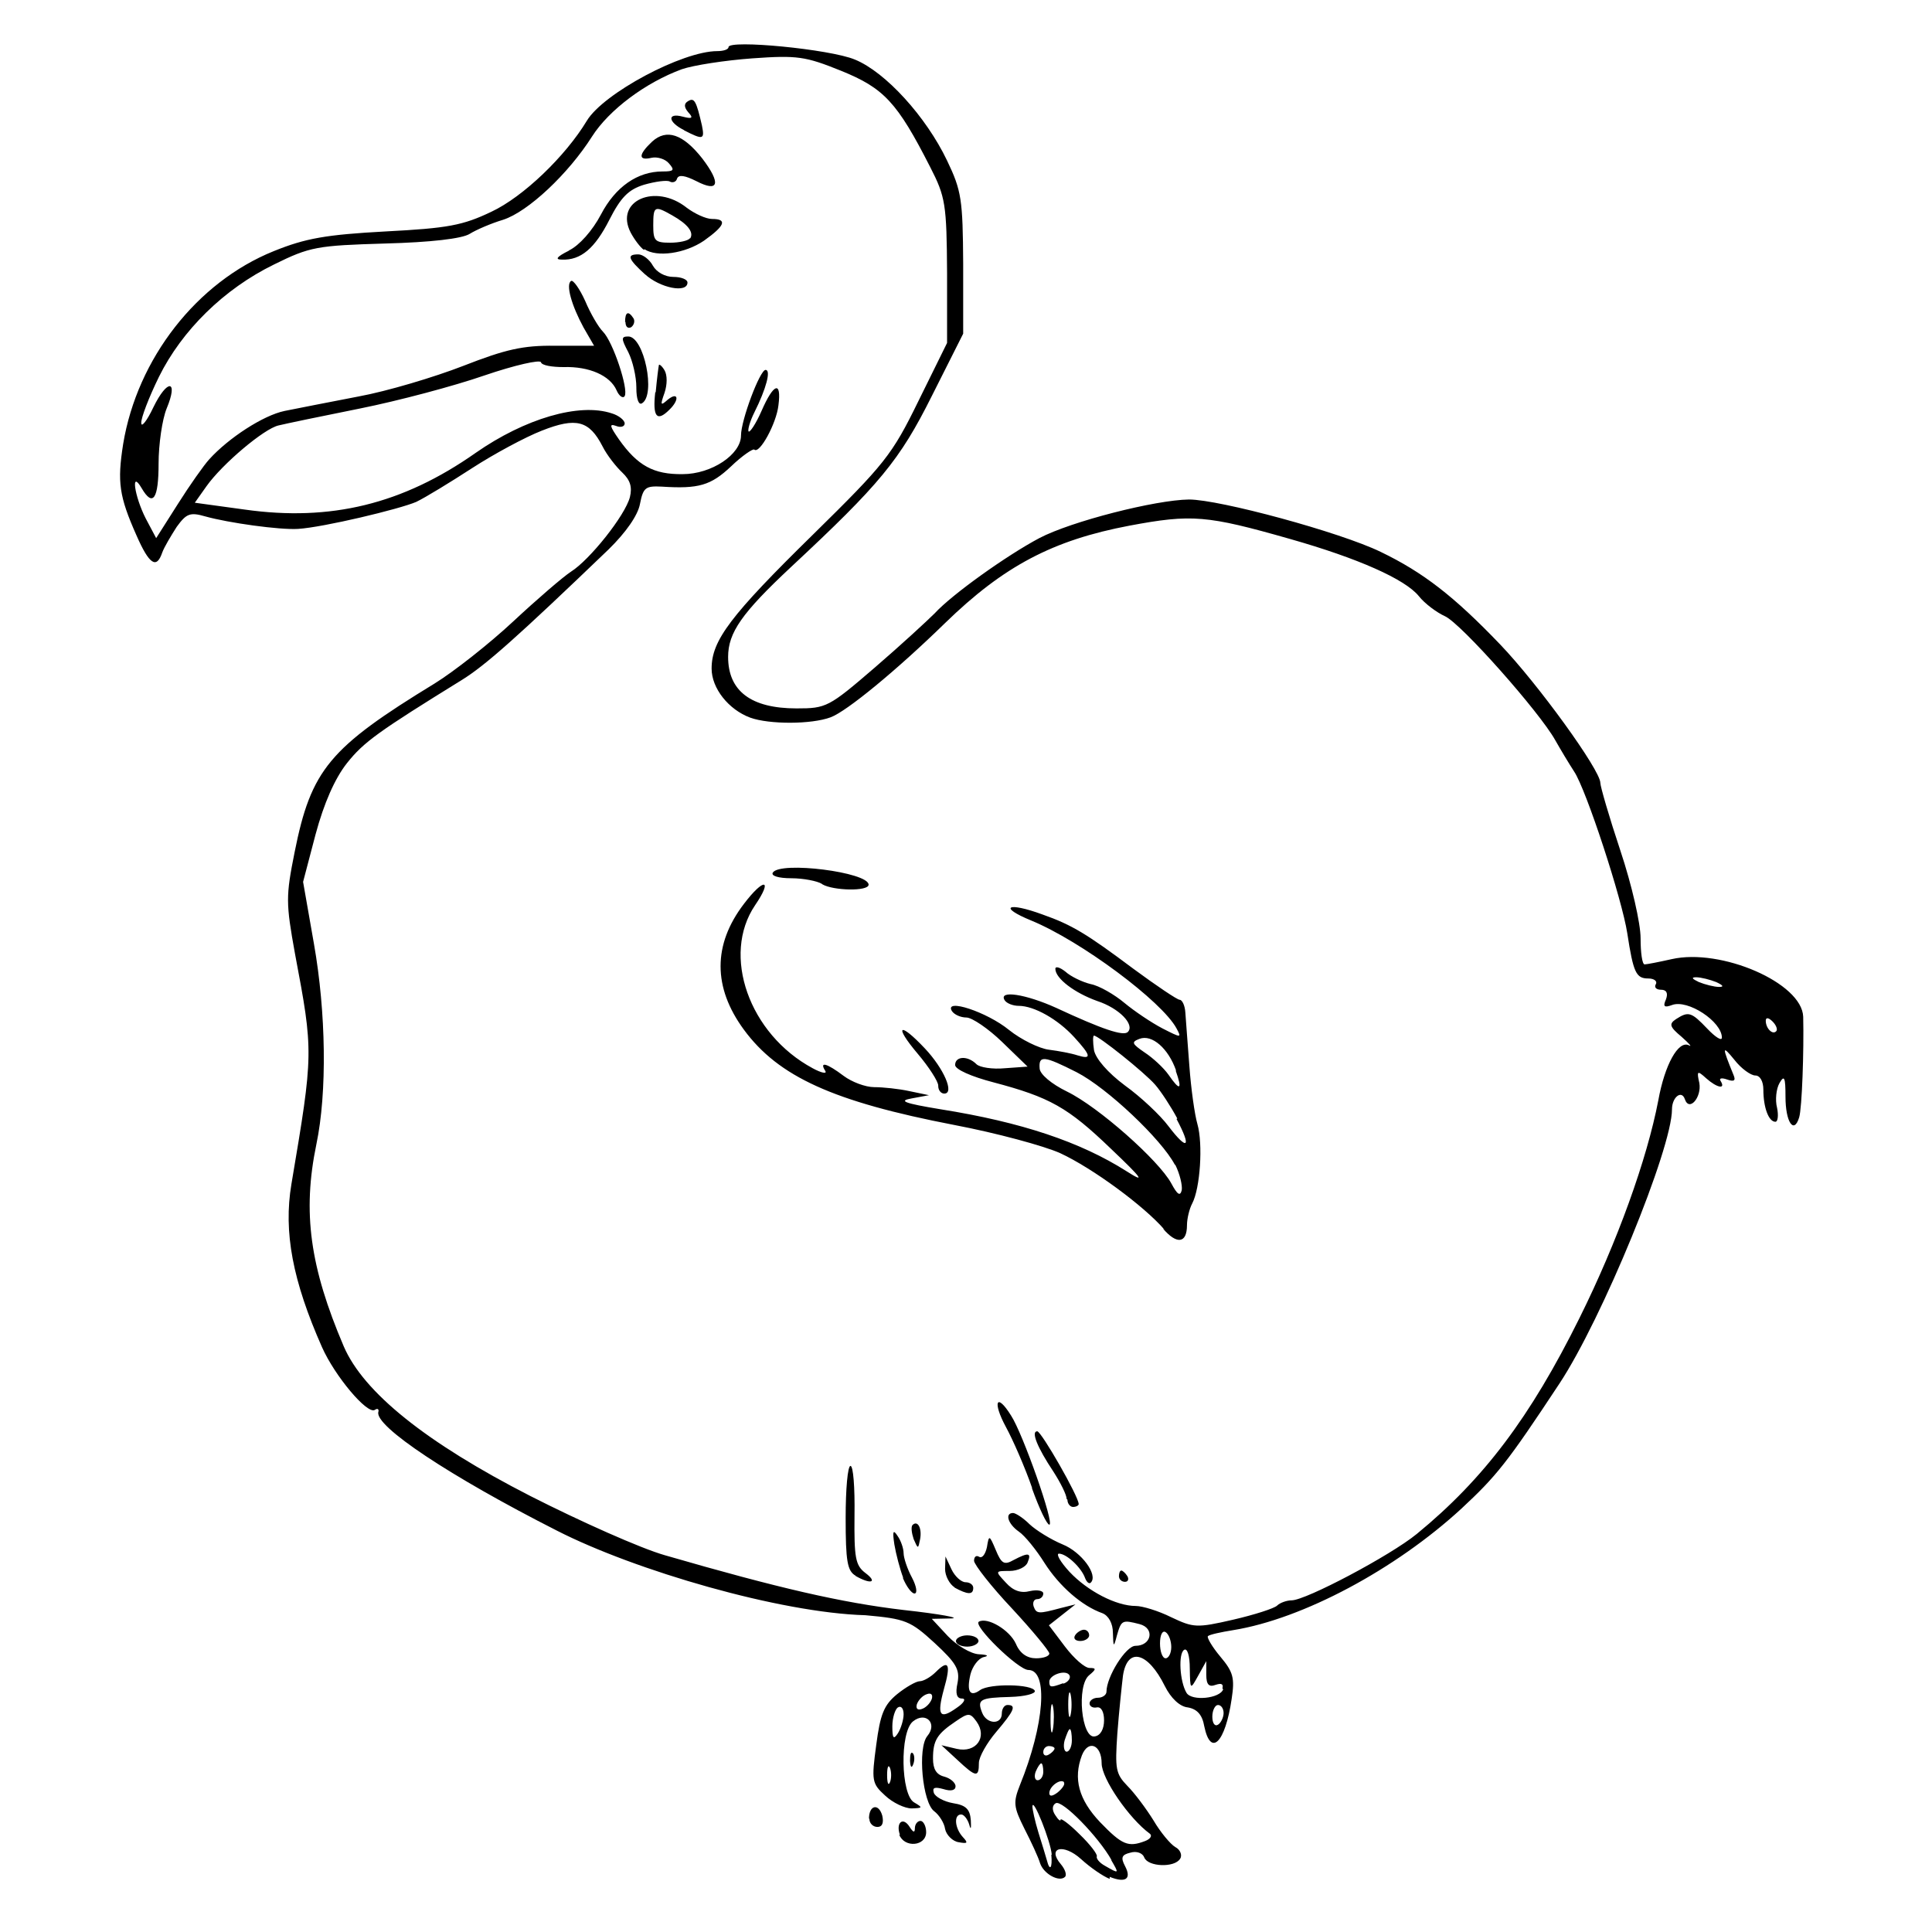 <?xml version="1.0" encoding="UTF-8" standalone="no"?>
<!-- Created with Inkscape (http://www.inkscape.org/) -->
<svg xmlns:dc="http://purl.org/dc/elements/1.1/" xmlns:cc="http://creativecommons.org/ns#" xmlns:rdf="http://www.w3.org/1999/02/22-rdf-syntax-ns#" xmlns:svg="http://www.w3.org/2000/svg" xmlns="http://www.w3.org/2000/svg" version="1.0" width="100%" height="100%" viewBox="0 0 48 48" id="svg2705">
<defs id="defs7" />
<path d="m 27.57,46.68 c -0.16,-0.06 -0.48,-0.28 -0.71,-0.49 -0.44,-0.40 -0.86,-0.29 -0.50,0.13 0.10,0.12 0.15,0.26 0.10,0.31 -0.14,0.14 -0.53,-0.07 -0.62,-0.34 -0.04,-0.14 -0.22,-0.53 -0.39,-0.86 -0.27,-0.54 -0.28,-0.65 -0.11,-1.08 0.61,-1.50 0.71,-2.86 0.21,-2.86 -0.25,0 -1.39,-1.11 -1.23,-1.20 0.21,-0.12 0.76,0.20 0.92,0.55 0.10,0.24 0.28,0.36 0.50,0.36 0.18,0 0.33,-0.05 0.33,-0.12 0,-0.06 -0.42,-0.57 -0.93,-1.12 -0.51,-0.54 -0.93,-1.08 -0.94,-1.18 -0.00,-0.10 0.05,-0.15 0.13,-0.10 0.07,0.04 0.15,-0.06 0.19,-0.24 0.05,-0.31 0.06,-0.31 0.22,0.07 0.14,0.34 0.21,0.38 0.44,0.25 0.38,-0.20 0.45,-0.18 0.35,0.06 -0.04,0.11 -0.24,0.21 -0.45,0.21 -0.36,0 -0.36,0.00 -0.09,0.29 0.18,0.20 0.37,0.27 0.60,0.21 0.18,-0.04 0.33,-0.01 0.33,0.06 0,0.08 -0.07,0.14 -0.15,0.14 -0.08,0 -0.12,0.08 -0.09,0.18 0.07,0.19 0.12,0.19 0.68,0.04 l 0.36,-0.09 -0.33,0.26 -0.33,0.26 0.40,0.53 c 0.22,0.29 0.49,0.53 0.61,0.53 0.17,0.00 0.17,0.03 -0.01,0.18 -0.32,0.26 -0.19,1.59 0.14,1.52 0.14,-0.02 0.23,-0.18 0.23,-0.40 0,-0.21 -0.07,-0.34 -0.18,-0.32 -0.09,0.02 -0.18,-0.02 -0.18,-0.10 0,-0.07 0.09,-0.14 0.21,-0.14 0.11,0 0.21,-0.07 0.21,-0.15 0,-0.37 0.48,-1.14 0.72,-1.14 0.40,0 0.49,-0.44 0.10,-0.54 -0.43,-0.11 -0.45,-0.10 -0.56,0.28 -0.08,0.31 -0.09,0.30 -0.10,-0.06 -0.00,-0.24 -0.11,-0.43 -0.26,-0.49 -0.51,-0.18 -1.07,-0.67 -1.44,-1.25 -0.20,-0.32 -0.49,-0.68 -0.64,-0.78 -0.27,-0.19 -0.35,-0.46 -0.14,-0.46 0.06,0 0.25,0.12 0.41,0.28 0.16,0.15 0.53,0.38 0.82,0.50 0.47,0.19 0.89,0.76 0.70,0.95 -0.04,0.04 -0.10,-0.01 -0.14,-0.11 -0.09,-0.26 -0.46,-0.61 -0.65,-0.61 -0.08,0 0.03,0.20 0.26,0.45 0.45,0.48 1.16,0.85 1.65,0.85 0.16,0 0.56,0.12 0.88,0.28 0.55,0.26 0.63,0.27 1.54,0.06 0.52,-0.12 1.02,-0.28 1.09,-0.35 0.07,-0.07 0.24,-0.13 0.36,-0.13 0.35,0 2.45,-1.11 3.11,-1.65 1.66,-1.36 2.82,-2.90 4.04,-5.36 0.94,-1.89 1.68,-3.95 1.96,-5.41 0.16,-0.89 0.50,-1.50 0.76,-1.37 0.09,0.05 0.01,-0.04 -0.18,-0.21 -0.30,-0.25 -0.32,-0.32 -0.14,-0.44 0.31,-0.20 0.38,-0.18 0.78,0.24 0.20,0.21 0.36,0.31 0.36,0.22 0,-0.40 -0.85,-0.96 -1.24,-0.81 -0.19,0.07 -0.23,0.04 -0.15,-0.14 0.06,-0.16 0.01,-0.24 -0.12,-0.24 -0.12,0 -0.18,-0.06 -0.13,-0.14 0.04,-0.07 -0.04,-0.14 -0.19,-0.14 -0.30,0 -0.37,-0.14 -0.52,-1.12 -0.13,-0.85 -1.02,-3.57 -1.32,-4.02 -0.13,-0.20 -0.34,-0.55 -0.47,-0.78 -0.39,-0.70 -2.34,-2.90 -2.74,-3.08 -0.20,-0.09 -0.50,-0.31 -0.65,-0.50 -0.34,-0.42 -1.51,-0.94 -3.20,-1.42 -2.07,-0.59 -2.44,-0.62 -3.99,-0.33 -1.90,0.36 -3.12,1.00 -4.58,2.42 -1.20,1.17 -2.44,2.19 -2.84,2.34 -0.48,0.18 -1.53,0.18 -2.00,0.01 -0.54,-0.20 -0.96,-0.73 -0.96,-1.22 0.00,-0.70 0.47,-1.32 2.52,-3.33 1.78,-1.75 1.96,-1.97 2.62,-3.32 l 0.71,-1.44 -0.00,-1.73 C 23.52,5.07 23.49,4.89 23.11,4.15 22.29,2.54 21.96,2.19 20.90,1.76 20.01,1.40 19.81,1.37 18.69,1.45 18.01,1.50 17.23,1.62 16.94,1.72 16.04,2.05 15.13,2.73 14.71,3.39 14.12,4.32 13.12,5.26 12.50,5.46 12.20,5.55 11.83,5.71 11.67,5.81 11.48,5.93 10.70,6.02 9.57,6.05 7.88,6.10 7.70,6.13 6.81,6.57 5.56,7.18 4.52,8.21 3.95,9.36 3.70,9.87 3.50,10.39 3.51,10.51 c 0.00,0.12 0.14,-0.05 0.30,-0.39 0.35,-0.72 0.63,-0.69 0.33,0.03 -0.11,0.27 -0.20,0.89 -0.20,1.37 0,0.87 -0.14,1.09 -0.42,0.61 -0.28,-0.48 -0.18,0.20 0.10,0.75 l 0.26,0.49 0.54,-0.85 c 0.29,-0.46 0.65,-0.97 0.78,-1.11 0.48,-0.53 1.34,-1.09 1.87,-1.20 0.29,-0.06 1.12,-0.22 1.84,-0.36 0.71,-0.13 1.88,-0.48 2.60,-0.76 1.05,-0.41 1.48,-0.51 2.28,-0.50 l 0.97,0.00 -0.26,-0.45 C 14.20,7.59 14.05,7.06 14.19,6.98 c 0.05,-0.03 0.21,0.19 0.35,0.50 0.13,0.31 0.33,0.65 0.44,0.76 0.25,0.25 0.64,1.43 0.54,1.60 -0.04,0.07 -0.14,0.00 -0.20,-0.14 -0.16,-0.37 -0.68,-0.60 -1.32,-0.58 -0.28,0.00 -0.54,-0.04 -0.56,-0.12 -0.02,-0.07 -0.65,0.07 -1.41,0.33 -0.75,0.26 -2.14,0.63 -3.09,0.82 -0.95,0.19 -1.86,0.38 -2.02,0.42 -0.36,0.08 -1.40,0.96 -1.79,1.51 l -0.29,0.41 1.24,0.17 c 2.13,0.30 3.92,-0.13 5.74,-1.41 1.22,-0.85 2.57,-1.25 3.38,-0.98 0.17,0.05 0.32,0.17 0.32,0.25 0,0.08 -0.10,0.11 -0.22,0.06 -0.17,-0.06 -0.15,0.01 0.08,0.34 0.46,0.65 0.86,0.87 1.58,0.86 0.72,-0.00 1.45,-0.49 1.45,-0.96 -0.00,-0.38 0.47,-1.63 0.61,-1.63 0.14,0 0.02,0.46 -0.28,1.06 -0.11,0.22 -0.17,0.44 -0.14,0.47 0.03,0.03 0.18,-0.19 0.32,-0.51 0.30,-0.69 0.50,-0.76 0.42,-0.14 -0.05,0.45 -0.47,1.22 -0.60,1.10 -0.03,-0.03 -0.30,0.15 -0.58,0.42 -0.50,0.47 -0.80,0.56 -1.72,0.50 -0.40,-0.02 -0.46,0.02 -0.54,0.43 -0.05,0.28 -0.35,0.71 -0.78,1.13 -2.27,2.18 -3.06,2.88 -3.64,3.24 -2.07,1.28 -2.44,1.54 -2.86,2.07 -0.30,0.38 -0.57,0.99 -0.78,1.77 l -0.31,1.18 0.27,1.54 c 0.30,1.70 0.33,3.69 0.06,4.98 -0.35,1.69 -0.16,3.05 0.68,5.02 0.49,1.14 2.04,2.39 4.64,3.72 1.24,0.63 2.74,1.30 3.34,1.47 2.83,0.82 4.40,1.18 5.93,1.36 0.91,0.10 1.44,0.20 1.18,0.21 l -0.48,0.01 0.40,0.43 c 0.22,0.23 0.57,0.44 0.77,0.45 0.21,0.01 0.26,0.04 0.12,0.07 -0.13,0.03 -0.28,0.23 -0.33,0.43 -0.10,0.43 -0.01,0.57 0.24,0.39 0.24,-0.17 1.30,-0.15 1.36,0.02 0.02,0.07 -0.25,0.14 -0.61,0.15 -0.75,0.02 -0.83,0.06 -0.70,0.39 0.11,0.29 0.49,0.31 0.49,0.02 0,-0.11 0.06,-0.21 0.14,-0.21 0.23,0 0.17,0.14 -0.28,0.67 -0.23,0.27 -0.43,0.62 -0.43,0.77 0,0.37 -0.07,0.36 -0.54,-0.08 l -0.39,-0.36 0.38,0.09 c 0.48,0.11 0.77,-0.29 0.49,-0.68 -0.16,-0.22 -0.20,-0.22 -0.52,-0.00 -0.46,0.31 -0.56,0.47 -0.56,0.92 -0.00,0.26 0.08,0.40 0.28,0.45 0.15,0.04 0.28,0.15 0.28,0.24 0,0.10 -0.11,0.13 -0.30,0.07 -0.22,-0.06 -0.28,-0.04 -0.24,0.09 0.03,0.10 0.25,0.22 0.48,0.26 0.32,0.05 0.42,0.15 0.44,0.43 0.01,0.20 -0.00,0.25 -0.04,0.10 -0.04,-0.13 -0.13,-0.25 -0.20,-0.25 -0.19,0 -0.16,0.34 0.04,0.56 0.14,0.15 0.12,0.17 -0.10,0.13 -0.15,-0.02 -0.31,-0.18 -0.34,-0.33 -0.02,-0.15 -0.15,-0.35 -0.27,-0.44 -0.29,-0.21 -0.42,-1.57 -0.17,-1.87 0.26,-0.31 -0.04,-0.62 -0.36,-0.36 -0.33,0.27 -0.30,1.82 0.03,2.01 0.22,0.13 0.22,0.14 -0.06,0.15 -0.17,0.00 -0.47,-0.14 -0.66,-0.32 -0.33,-0.30 -0.34,-0.37 -0.22,-1.26 0.10,-0.76 0.19,-0.99 0.52,-1.26 0.21,-0.17 0.47,-0.32 0.56,-0.32 0.09,0 0.27,-0.10 0.40,-0.23 0.32,-0.32 0.38,-0.20 0.20,0.43 -0.18,0.66 -0.10,0.76 0.32,0.46 0.18,-0.12 0.24,-0.23 0.13,-0.23 -0.13,0 -0.17,-0.12 -0.11,-0.39 0.06,-0.33 -0.03,-0.49 -0.57,-0.99 -0.60,-0.55 -0.72,-0.60 -1.72,-0.69 C 19.38,40.07 15.78,39.02 13.84,38.03 11.18,36.68 9.30,35.43 9.40,35.08 9.42,35.01 9.38,34.98 9.31,35.03 9.12,35.14 8.32,34.19 8.00,33.47 7.27,31.82 7.04,30.61 7.24,29.42 7.79,26.16 7.79,26.14 7.33,23.70 7.10,22.43 7.10,22.27 7.32,21.17 c 0.41,-2.05 0.86,-2.59 3.48,-4.19 0.47,-0.29 1.35,-0.98 1.95,-1.54 0.59,-0.55 1.24,-1.11 1.44,-1.24 0.46,-0.29 1.34,-1.39 1.46,-1.85 0.06,-0.25 0.01,-0.42 -0.19,-0.61 -0.15,-0.14 -0.38,-0.43 -0.49,-0.65 -0.33,-0.64 -0.65,-0.73 -1.51,-0.39 -0.41,0.16 -1.19,0.58 -1.73,0.93 -0.54,0.35 -1.16,0.73 -1.39,0.84 C 9.92,12.65 8.04,13.10 7.41,13.14 6.95,13.17 5.67,12.99 5.10,12.83 4.72,12.72 4.63,12.76 4.39,13.09 4.25,13.31 4.08,13.59 4.03,13.73 3.89,14.14 3.71,14.03 3.39,13.30 2.96,12.33 2.91,11.98 3.06,11.03 3.41,8.91 4.89,7.01 6.80,6.24 7.59,5.92 8.10,5.83 9.58,5.75 c 1.55,-0.08 1.92,-0.15 2.63,-0.49 0.79,-0.37 1.84,-1.38 2.37,-2.26 0.41,-0.68 2.37,-1.73 3.24,-1.73 0.15,0 0.28,-0.04 0.28,-0.10 0,-0.19 2.52,0.05 3.14,0.31 0.76,0.31 1.77,1.42 2.29,2.51 0.36,0.75 0.39,0.97 0.40,2.56 l 0.00,1.74 -0.78,1.55 c -0.80,1.60 -1.29,2.19 -3.50,4.25 -1.22,1.14 -1.56,1.63 -1.56,2.23 0.00,0.85 0.57,1.28 1.70,1.28 0.74,0 0.80,-0.03 1.95,-1.02 0.65,-0.56 1.31,-1.17 1.48,-1.34 0.43,-0.47 1.79,-1.44 2.60,-1.87 0.80,-0.42 2.89,-0.95 3.72,-0.96 0.76,-0.00 3.75,0.81 4.76,1.30 1.06,0.51 1.83,1.11 2.97,2.30 0.93,0.97 2.49,3.12 2.49,3.44 0,0.09 0.22,0.85 0.50,1.69 0.28,0.84 0.50,1.80 0.50,2.17 0,0.36 0.04,0.65 0.10,0.65 0.05,-0.00 0.36,-0.06 0.67,-0.13 1.23,-0.28 3.24,0.59 3.27,1.43 0.02,0.85 -0.03,2.27 -0.10,2.50 -0.13,0.43 -0.34,0.12 -0.34,-0.51 -0.00,-0.49 -0.03,-0.55 -0.15,-0.34 -0.08,0.14 -0.11,0.42 -0.06,0.61 0.04,0.19 0.02,0.35 -0.04,0.35 -0.17,0 -0.30,-0.36 -0.30,-0.80 0,-0.20 -0.08,-0.35 -0.20,-0.35 -0.11,0 -0.35,-0.17 -0.52,-0.39 -0.31,-0.38 -0.31,-0.33 -0.02,0.38 0.06,0.14 0.01,0.17 -0.16,0.11 -0.14,-0.05 -0.21,-0.03 -0.16,0.04 0.13,0.21 -0.09,0.17 -0.36,-0.07 -0.22,-0.20 -0.24,-0.19 -0.17,0.12 0.06,0.35 -0.25,0.72 -0.36,0.40 -0.08,-0.24 -0.32,-0.05 -0.32,0.25 0,0.98 -1.74,5.22 -2.80,6.82 -1.30,1.97 -1.56,2.29 -2.43,3.10 -1.64,1.51 -3.94,2.74 -5.67,3.02 -0.31,0.05 -0.59,0.11 -0.63,0.15 -0.03,0.03 0.10,0.26 0.31,0.51 0.32,0.38 0.36,0.53 0.28,1.05 -0.16,1.09 -0.52,1.45 -0.68,0.68 -0.05,-0.29 -0.18,-0.43 -0.41,-0.47 -0.20,-0.02 -0.42,-0.23 -0.57,-0.53 -0.42,-0.85 -0.93,-0.98 -1.04,-0.26 -0.03,0.25 -0.10,0.91 -0.14,1.44 -0.06,0.88 -0.04,1.00 0.25,1.30 0.18,0.18 0.47,0.57 0.65,0.86 0.17,0.29 0.42,0.59 0.54,0.66 0.12,0.06 0.18,0.20 0.12,0.29 -0.14,0.23 -0.80,0.20 -0.89,-0.03 -0.04,-0.11 -0.19,-0.17 -0.35,-0.12 -0.21,0.05 -0.24,0.12 -0.13,0.33 0.17,0.32 0.02,0.43 -0.38,0.27 z m 0.05,-0.46 c -0.33,-0.59 -1.23,-1.51 -1.39,-1.42 -0.09,0.05 -0.10,0.17 -0.01,0.30 0.07,0.11 0.13,0.16 0.13,0.11 0.00,-0.05 0.21,0.10 0.47,0.36 0.26,0.25 0.45,0.50 0.43,0.55 -0.02,0.05 0.06,0.16 0.21,0.24 0.35,0.20 0.35,0.20 0.14,-0.16 z m -1.49,-0.14 c -0.02,-0.32 -0.47,-1.45 -0.48,-1.20 -0.00,0.07 0.06,0.36 0.15,0.65 0.09,0.28 0.18,0.59 0.21,0.69 0.07,0.28 0.14,0.20 0.11,-0.14 z m 2.32,-0.34 c 0.13,-0.05 0.18,-0.13 0.12,-0.18 -0.52,-0.38 -1.20,-1.37 -1.20,-1.75 0,-0.46 -0.33,-0.60 -0.49,-0.20 -0.22,0.58 -0.08,1.10 0.45,1.66 0.55,0.57 0.70,0.63 1.12,0.47 z m -2.01,-1.46 c -0.09,-0.10 -0.37,0.10 -0.37,0.27 0,0.09 0.08,0.08 0.21,-0.02 0.12,-0.10 0.19,-0.21 0.15,-0.24 z m -4.33,-0.36 c -0.04,-0.09 -0.07,-0.01 -0.07,0.18 0,0.19 0.03,0.28 0.07,0.18 0.04,-0.09 0.04,-0.26 0,-0.36 z m 3.81,0.10 c 0,-0.11 -0.02,-0.21 -0.05,-0.21 -0.03,0 -0.09,0.09 -0.14,0.21 -0.04,0.11 -0.02,0.21 0.05,0.21 0.07,0 0.14,-0.09 0.14,-0.21 z m 0.28,-0.58 c 0,-0.03 -0.06,-0.06 -0.14,-0.06 -0.07,0 -0.14,0.06 -0.14,0.15 0,0.08 0.06,0.11 0.14,0.06 0.07,-0.04 0.14,-0.11 0.14,-0.15 z m 0.43,-0.20 c 0,-0.15 -0.02,-0.28 -0.05,-0.28 -0.03,0 -0.08,0.13 -0.13,0.28 -0.04,0.15 -0.01,0.28 0.05,0.28 0.07,0 0.13,-0.13 0.13,-0.28 z M 22.45,42.59 c 0.00,-0.14 -0.06,-0.22 -0.14,-0.17 -0.07,0.04 -0.14,0.26 -0.14,0.47 0.00,0.30 0.03,0.34 0.14,0.17 0.07,-0.11 0.14,-0.33 0.14,-0.47 z m 3.71,-0.20 c -0.03,-0.13 -0.06,0.00 -0.06,0.32 0.00,0.31 0.03,0.43 0.06,0.25 0.03,-0.18 0.03,-0.44 -0.00,-0.57 z m 4.24,0.17 c 0,-0.11 -0.06,-0.20 -0.14,-0.20 -0.07,0 -0.14,0.13 -0.14,0.29 0,0.16 0.06,0.25 0.14,0.20 0.07,-0.04 0.14,-0.18 0.14,-0.29 z m -3.80,-0.46 c -0.03,-0.13 -0.06,-0.02 -0.06,0.25 0,0.27 0.03,0.39 0.06,0.25 0.03,-0.13 0.03,-0.36 0,-0.50 z m -3.45,0.11 c 0.03,-0.10 -0.01,-0.16 -0.12,-0.12 -0.10,0.03 -0.21,0.14 -0.25,0.25 -0.03,0.10 0.01,0.16 0.12,0.12 0.10,-0.03 0.21,-0.14 0.25,-0.25 z m 7.22,-0.26 c 0.03,-0.11 -0.02,-0.14 -0.17,-0.09 -0.16,0.06 -0.23,-0.00 -0.23,-0.25 l -0.00,-0.34 -0.20,0.36 c -0.20,0.36 -0.20,0.36 -0.21,-0.18 -0.00,-0.31 -0.06,-0.51 -0.14,-0.46 -0.15,0.09 -0.11,0.79 0.06,1.07 0.13,0.21 0.83,0.14 0.91,-0.09 z m -3.95,-0.12 c 0.12,-0.04 0.19,-0.14 0.15,-0.21 -0.09,-0.15 -0.50,-0.01 -0.50,0.16 0,0.15 0.04,0.15 0.34,0.04 z m 2.68,-0.91 c 0,-0.15 -0.06,-0.32 -0.14,-0.37 -0.08,-0.05 -0.14,0.07 -0.14,0.28 0,0.20 0.06,0.37 0.14,0.37 0.07,0 0.14,-0.12 0.14,-0.28 z M 44.04,25.38 c -0.10,-0.10 -0.17,-0.11 -0.17,-0.02 0,0.19 0.17,0.36 0.26,0.26 0.04,-0.04 -0.00,-0.15 -0.09,-0.24 z m -1.40,-0.98 c -0.15,-0.06 -0.38,-0.12 -0.50,-0.12 -0.13,0 -0.10,0.04 0.07,0.12 0.15,0.06 0.38,0.12 0.50,0.12 0.13,0 0.10,-0.04 -0.07,-0.12 z M 22.36,45.59 c -0.11,-0.30 0.07,-0.47 0.24,-0.20 0.09,0.14 0.13,0.15 0.13,0.03 0.00,-0.09 0.06,-0.18 0.14,-0.18 0.07,0 0.14,0.13 0.14,0.28 0,0.35 -0.54,0.40 -0.67,0.06 z m -0.77,-0.41 c 0,-0.33 0.24,-0.39 0.33,-0.07 0.04,0.18 0.00,0.28 -0.12,0.28 -0.11,0 -0.20,-0.09 -0.20,-0.20 z m 1.02,-1.44 c -0.00,-0.15 0.02,-0.23 0.07,-0.18 0.04,0.04 0.05,0.17 0.01,0.27 -0.04,0.11 -0.07,0.08 -0.08,-0.08 z m 1.14,-2.97 c 0,-0.07 0.13,-0.14 0.28,-0.14 0.15,0 0.28,0.06 0.28,0.14 0,0.07 -0.13,0.14 -0.28,0.14 -0.15,0 -0.28,-0.06 -0.28,-0.14 z m 2.96,-0.14 c 0.04,-0.07 0.15,-0.14 0.22,-0.14 0.07,0 0.13,0.06 0.13,0.14 0,0.07 -0.10,0.14 -0.22,0.14 -0.12,0 -0.18,-0.06 -0.13,-0.14 z M 22.44,39.20 c -0.08,-0.21 -0.18,-0.59 -0.22,-0.83 -0.05,-0.33 -0.03,-0.38 0.08,-0.21 0.08,0.11 0.15,0.31 0.15,0.43 0.00,0.11 0.09,0.39 0.21,0.61 0.11,0.21 0.14,0.39 0.06,0.39 -0.07,0 -0.20,-0.17 -0.29,-0.39 z m 1.28,0.24 c -0.13,-0.08 -0.24,-0.29 -0.24,-0.46 l 0.01,-0.31 0.15,0.32 c 0.08,0.17 0.24,0.32 0.35,0.32 0.10,0 0.19,0.06 0.19,0.14 0,0.18 -0.14,0.17 -0.47,-0.01 z M 21.26,39.15 c -0.21,-0.12 -0.25,-0.36 -0.25,-1.44 0,-0.71 0.05,-1.29 0.12,-1.29 0.07,0 0.11,0.54 0.10,1.22 -0.01,1.06 0.02,1.25 0.27,1.44 0.32,0.24 0.13,0.29 -0.25,0.07 z m 6.54,0.01 c 0,-0.07 0.02,-0.14 0.06,-0.14 0.03,0 0.10,0.06 0.15,0.14 0.04,0.07 0.02,0.14 -0.06,0.14 -0.08,0 -0.15,-0.06 -0.15,-0.14 z m -5.10,-0.92 c -0.05,-0.15 -0.07,-0.30 -0.03,-0.35 0.13,-0.13 0.24,0.08 0.19,0.35 -0.05,0.25 -0.05,0.25 -0.16,-0.00 z m 2.94,-1.28 c -0.17,-0.49 -0.47,-1.18 -0.65,-1.51 -0.34,-0.63 -0.23,-0.86 0.13,-0.28 0.29,0.44 1.09,2.71 0.95,2.71 -0.06,0 -0.25,-0.40 -0.43,-0.90 z m 0.86,0.28 c 0,-0.10 -0.15,-0.40 -0.33,-0.68 -0.40,-0.60 -0.56,-1.00 -0.40,-1.00 0.10,0 1.03,1.62 1.03,1.81 0,0.03 -0.06,0.07 -0.14,0.07 -0.07,0 -0.14,-0.08 -0.14,-0.18 z m 2.43,-6.69 c -0.51,-0.59 -1.79,-1.53 -2.59,-1.90 -0.40,-0.18 -1.58,-0.50 -2.63,-0.70 -3.01,-0.58 -4.37,-1.20 -5.23,-2.37 -0.77,-1.05 -0.77,-2.11 -0.00,-3.12 0.50,-0.66 0.73,-0.63 0.28,0.03 -0.84,1.24 -0.15,3.20 1.43,4.05 0.22,0.12 0.37,0.15 0.31,0.06 -0.15,-0.24 0.05,-0.18 0.46,0.13 0.20,0.15 0.54,0.28 0.76,0.28 0.21,0 0.61,0.04 0.88,0.10 l 0.48,0.10 -0.43,0.08 c -0.34,0.06 -0.19,0.12 0.72,0.27 2.01,0.32 3.47,0.81 4.62,1.54 0.47,0.30 0.41,0.20 -0.39,-0.56 -1.07,-1.03 -1.52,-1.28 -2.92,-1.65 -0.54,-0.14 -0.95,-0.32 -0.95,-0.43 0,-0.22 0.31,-0.24 0.53,-0.02 0.08,0.08 0.40,0.13 0.71,0.10 l 0.56,-0.04 -0.63,-0.61 c -0.34,-0.33 -0.75,-0.61 -0.89,-0.61 -0.14,0 -0.30,-0.07 -0.36,-0.16 -0.20,-0.33 0.87,0.02 1.42,0.47 0.30,0.24 0.75,0.46 0.99,0.49 0.24,0.03 0.56,0.09 0.71,0.14 0.36,0.11 0.34,0.01 -0.08,-0.45 -0.41,-0.45 -1.00,-0.78 -1.38,-0.78 -0.14,0 -0.30,-0.06 -0.35,-0.14 -0.16,-0.26 0.53,-0.15 1.28,0.19 1.14,0.53 1.67,0.71 1.78,0.60 0.18,-0.18 -0.21,-0.59 -0.76,-0.77 C 26.70,24.67 26.22,24.31 26.22,24.07 c 0,-0.07 0.11,-0.04 0.25,0.07 0.13,0.12 0.42,0.26 0.63,0.31 0.21,0.04 0.59,0.26 0.84,0.47 0.24,0.20 0.67,0.49 0.94,0.63 0.47,0.24 0.48,0.24 0.35,-0.00 -0.36,-0.67 -2.37,-2.17 -3.61,-2.68 -0.83,-0.34 -0.59,-0.47 0.28,-0.15 0.74,0.26 1.11,0.49 2.26,1.35 0.57,0.42 1.09,0.77 1.15,0.77 0.06,0 0.13,0.14 0.14,0.32 0.01,0.17 0.06,0.78 0.10,1.33 0.04,0.55 0.13,1.20 0.20,1.44 0.14,0.49 0.07,1.59 -0.13,1.97 -0.07,0.13 -0.13,0.38 -0.13,0.54 0,0.45 -0.25,0.49 -0.60,0.08 z m 0.26,-1.61 c -0.33,-0.63 -1.68,-1.91 -2.44,-2.30 -0.81,-0.41 -0.95,-0.43 -0.92,-0.09 0.01,0.14 0.29,0.38 0.68,0.57 0.78,0.38 2.28,1.71 2.59,2.28 0.15,0.28 0.22,0.33 0.26,0.17 0.02,-0.12 -0.05,-0.41 -0.16,-0.63 z m 0.06,-1.15 c -0.16,-0.30 -0.41,-0.68 -0.55,-0.84 -0.27,-0.31 -1.41,-1.22 -1.52,-1.22 -0.03,0 -0.03,0.16 0.00,0.36 0.04,0.21 0.34,0.56 0.77,0.88 0.39,0.28 0.88,0.74 1.08,1.01 0.48,0.63 0.58,0.53 0.20,-0.18 z m -0.03,-1.19 c -0.19,-0.55 -0.60,-0.91 -0.91,-0.79 -0.21,0.08 -0.19,0.12 0.13,0.34 0.20,0.13 0.47,0.38 0.59,0.55 0.29,0.42 0.35,0.38 0.18,-0.10 z m -5.91,0.37 c 0,-0.10 -0.23,-0.46 -0.51,-0.79 -0.60,-0.71 -0.46,-0.81 0.18,-0.13 0.47,0.50 0.74,1.12 0.48,1.12 -0.08,0 -0.15,-0.08 -0.15,-0.19 z m -2.89,-5.01 c -0.11,-0.07 -0.46,-0.14 -0.76,-0.14 -0.32,-0.00 -0.51,-0.06 -0.46,-0.14 0.18,-0.29 2.38,-0.01 2.38,0.30 0,0.17 -0.88,0.15 -1.15,-0.01 z M 16.29,9.75 c 0.03,-0.33 0.07,-0.64 0.08,-0.68 0.00,-0.03 0.07,0.01 0.14,0.13 0.07,0.12 0.07,0.35 -0.00,0.56 -0.11,0.31 -0.10,0.33 0.08,0.17 0.26,-0.21 0.30,0.00 0.04,0.25 -0.31,0.31 -0.42,0.18 -0.35,-0.44 z m -0.48,-0.13 c -5.78e-4,-0.26 -0.09,-0.65 -0.20,-0.87 -0.18,-0.34 -0.18,-0.39 0.00,-0.39 0.39,0 0.69,1.45 0.34,1.66 -0.08,0.05 -0.14,-0.10 -0.14,-0.38 z m -0.28,-1.62 c 0,-0.25 0.08,-0.29 0.21,-0.09 0.04,0.07 0.01,0.17 -0.06,0.22 -0.08,0.04 -0.14,-0.01 -0.14,-0.13 z M 16.04,6.83 C 15.60,6.43 15.56,6.32 15.86,6.32 c 0.11,0 0.28,0.13 0.36,0.28 0.09,0.16 0.30,0.28 0.51,0.28 0.19,0 0.35,0.06 0.35,0.14 0,0.27 -0.68,0.14 -1.06,-0.21 z M 14.14,6.22 c 0.25,-0.12 0.58,-0.49 0.79,-0.89 0.36,-0.69 0.91,-1.07 1.53,-1.07 0.28,0 0.31,-0.03 0.16,-0.20 -0.09,-0.11 -0.29,-0.17 -0.43,-0.14 -0.34,0.08 -0.33,-0.08 0.01,-0.40 0.36,-0.33 0.77,-0.19 1.25,0.42 0.47,0.62 0.41,0.85 -0.15,0.56 -0.28,-0.14 -0.44,-0.17 -0.48,-0.06 -0.02,0.08 -0.11,0.11 -0.18,0.07 -0.07,-0.04 -0.36,-0.00 -0.64,0.08 -0.39,0.12 -0.58,0.32 -0.86,0.87 -0.36,0.71 -0.71,1.01 -1.18,0.99 -0.18,-0.00 -0.13,-0.07 0.17,-0.22 z m 1.86,-0.01 C 15.91,6.15 15.76,5.95 15.67,5.78 15.26,4.99 16.28,4.54 17.06,5.16 c 0.20,0.15 0.48,0.28 0.63,0.28 0.39,0 0.32,0.17 -0.20,0.54 -0.47,0.32 -1.17,0.42 -1.48,0.21 z m 1.15,-0.29 c 0.09,-0.15 -0.06,-0.35 -0.45,-0.57 -0.44,-0.25 -0.47,-0.23 -0.47,0.25 0,0.38 0.04,0.43 0.42,0.43 0.23,0 0.45,-0.05 0.49,-0.11 z M 16.99,3.23 c -0.40,-0.20 -0.42,-0.44 -0.02,-0.33 0.23,0.06 0.26,0.03 0.13,-0.11 -0.11,-0.13 -0.11,-0.22 -0.00,-0.28 0.15,-0.09 0.20,0.00 0.34,0.61 0.07,0.35 0.03,0.36 -0.44,0.12 z" />
</svg>
